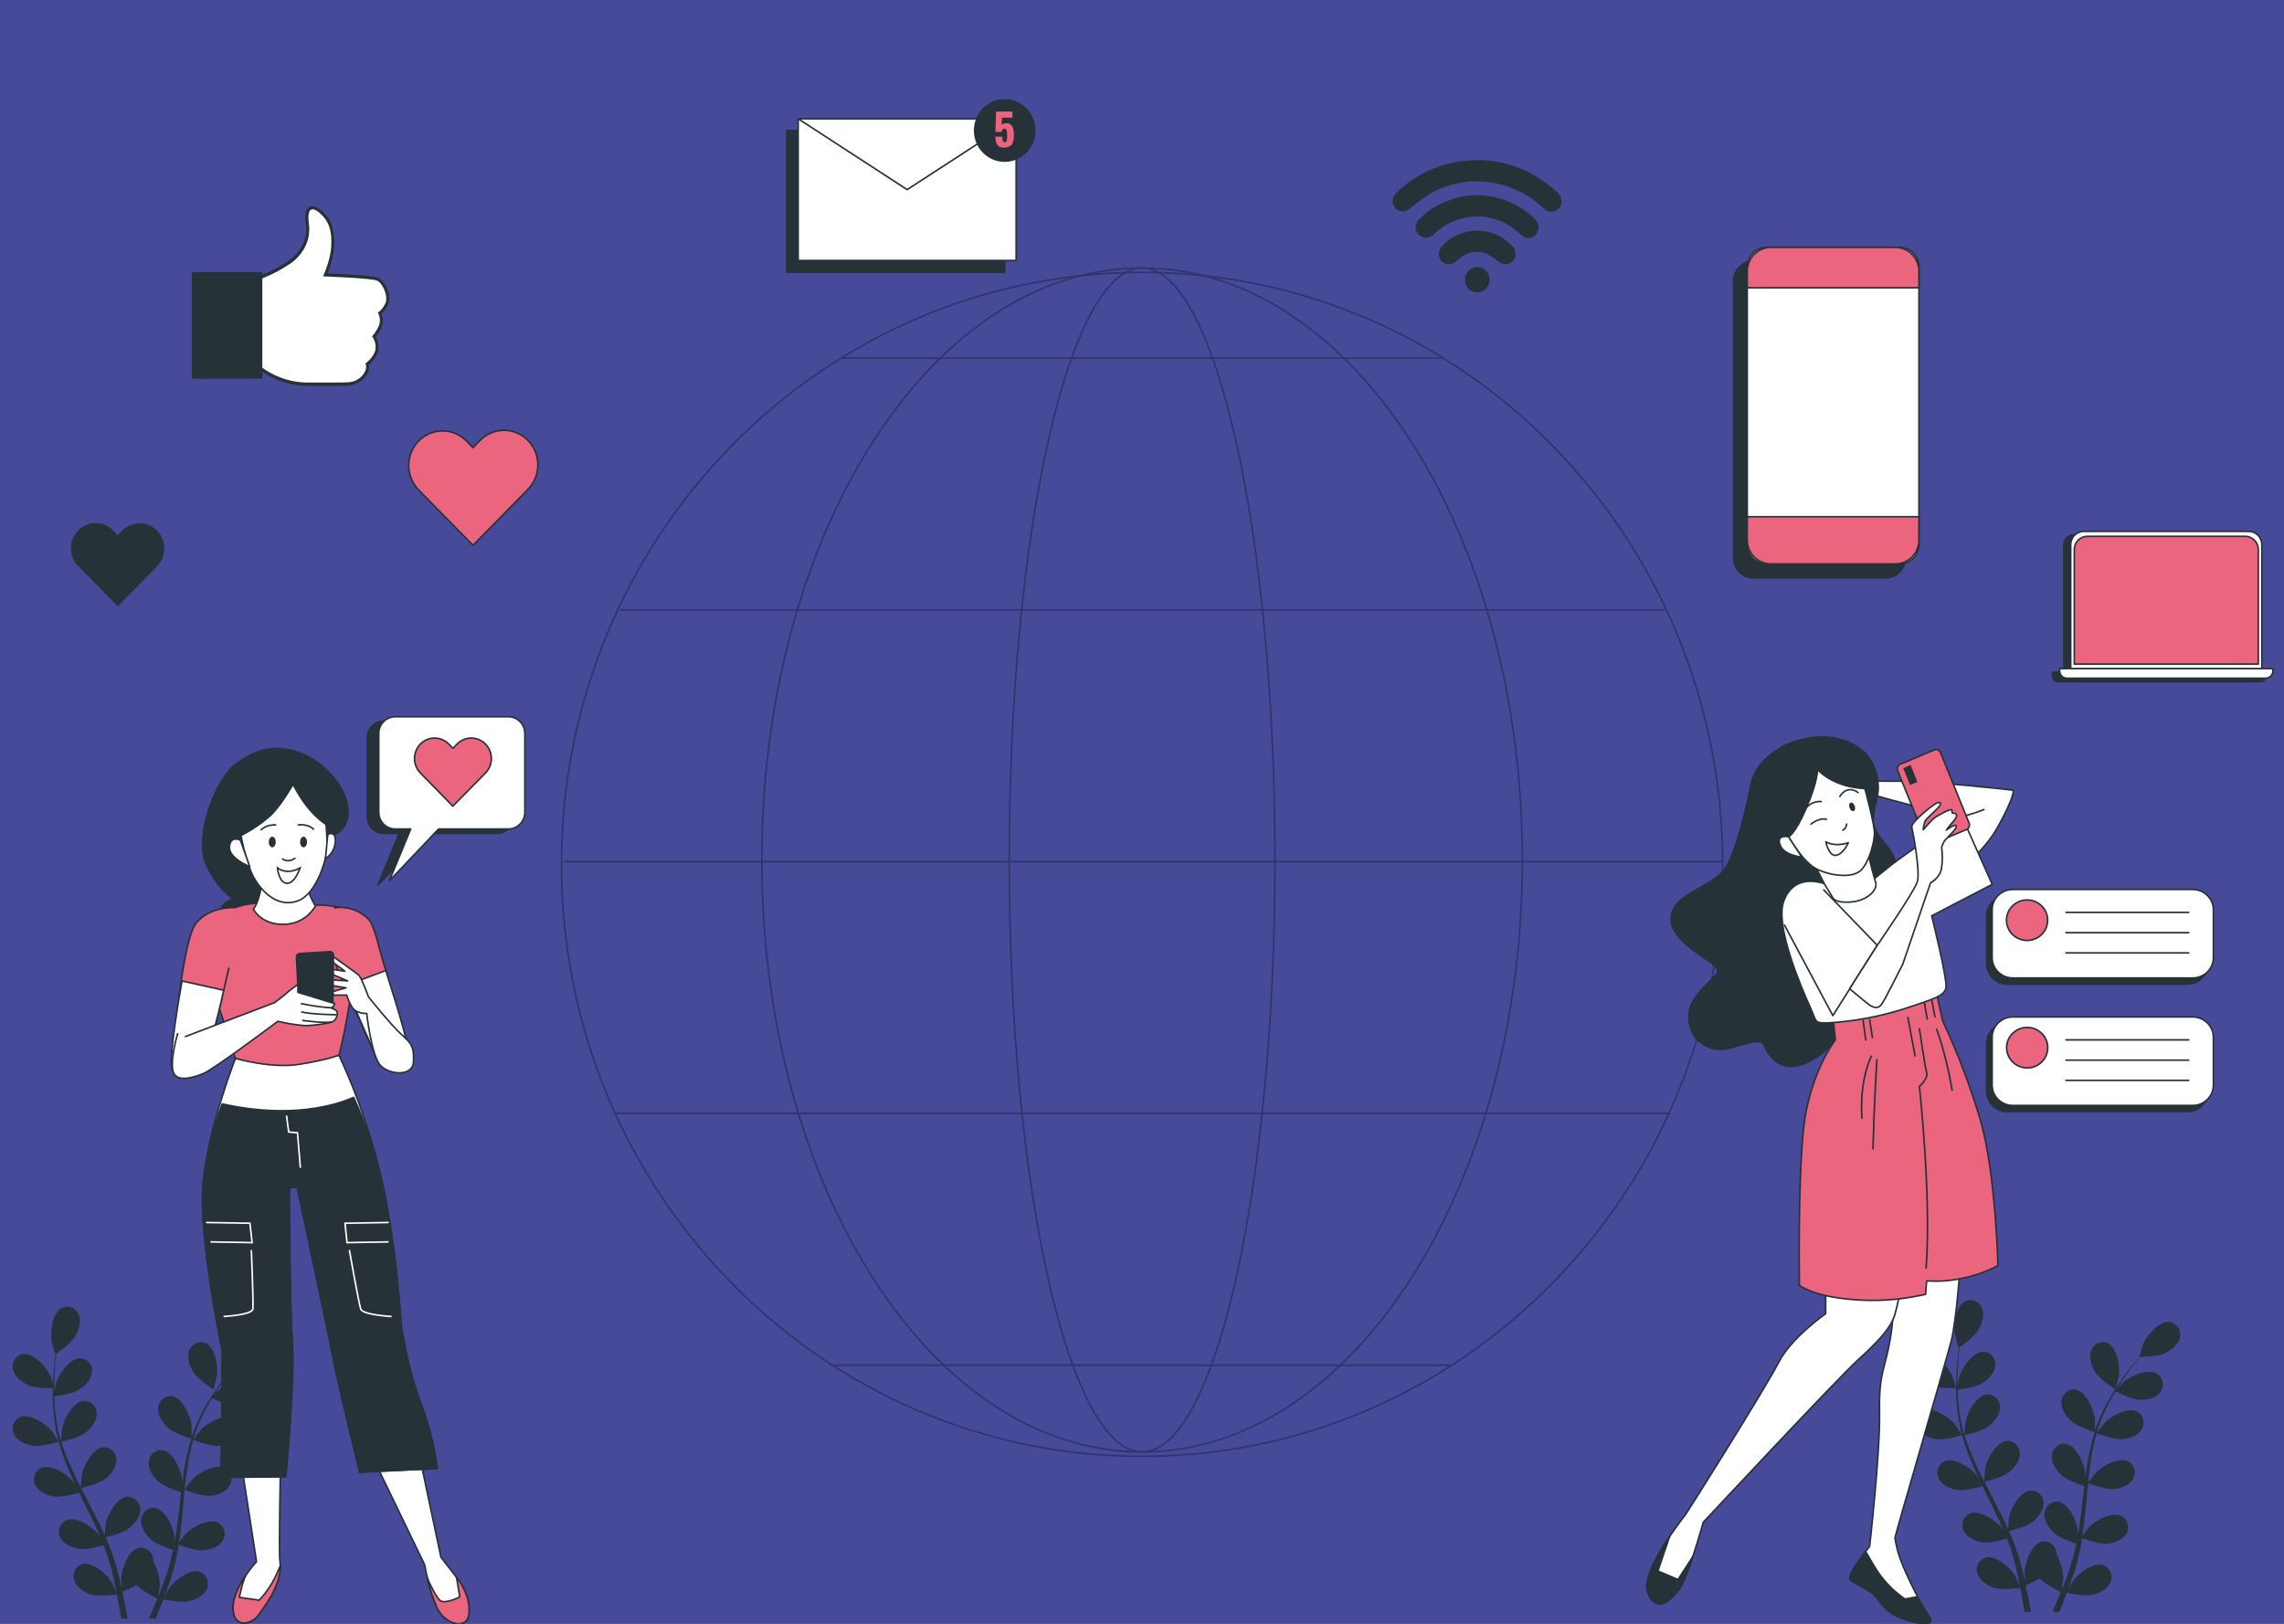 <svg width="1440" height="1024" viewBox="0 0 1440 1024" fill="none" xmlns="http://www.w3.org/2000/svg">
<rect x="0" y="0" width="1440" height="1024" fill="#808080" stroke="none"/>
<g clip-path="url(#clip0_21_69)">
<rect width="1440" height="1024" fill="#474999"/>
<path d="M18.006 873.58C22.713 875.68 34.244 875.4 34.244 875.4C34.244 875.4 31.773 867.72 31.558 867.24C29.028 861.84 21.026 852.94 14.516 853.84C13.437 854.029 12.409 854.446 11.498 855.065C10.587 855.683 9.813 856.489 9.225 857.431C8.638 858.373 8.25 859.43 8.087 860.533C7.924 861.637 7.99 862.764 8.279 863.84C9.358 868.36 13.986 871.78 18.006 873.58Z" fill="#263238"/>
<path d="M21.024 911.743C25.926 912.483 36.203 909.443 37.026 909.183C38.723 915.19 40.807 921.076 43.263 926.803C44.675 930.143 46.204 933.463 47.773 936.803C46.851 935.403 45.989 934.163 45.812 934.003C41.988 929.463 31.967 923.043 25.907 925.643C24.921 926.116 24.042 926.793 23.327 927.631C22.612 928.47 22.076 929.451 21.753 930.512C21.43 931.573 21.328 932.691 21.452 933.795C21.576 934.899 21.925 935.964 22.475 936.923C24.71 941.063 30.045 943.103 34.379 943.743C38.713 944.383 47.597 941.983 49.93 941.323C50.538 942.583 51.146 943.843 51.774 945.103C54.755 951.103 57.755 957.103 60.501 963.103C61.481 965.223 62.364 967.343 63.266 969.463C62.422 968.203 61.717 967.163 61.579 967.023C57.755 962.503 47.734 956.063 41.694 958.683C40.709 959.154 39.831 959.829 39.115 960.665C38.4 961.501 37.863 962.48 37.538 963.539C37.214 964.598 37.109 965.714 37.23 966.816C37.351 967.919 37.696 968.984 38.242 969.943C40.478 974.083 45.812 976.123 50.146 976.783C54.48 977.443 62.52 975.243 65.286 974.463C66.129 976.663 66.992 978.843 67.718 981.023C68.168 982.503 68.718 983.903 69.11 985.443C69.502 986.983 69.914 988.423 70.326 989.883C70.993 992.763 71.718 995.703 72.287 998.503C72.699 1000.5 73.071 1002.32 73.444 1004.2C72.502 1002.08 70.561 997.983 70.365 997.663C67.247 992.603 58.285 984.683 51.931 986.343C50.887 986.657 49.919 987.189 49.088 987.906C48.257 988.622 47.581 989.506 47.104 990.503C46.626 991.5 46.357 992.588 46.314 993.696C46.27 994.805 46.453 995.911 46.851 996.943C48.44 1001.38 53.421 1004.22 57.618 1005.54C62.226 1006.98 72.424 1005.66 73.699 1005.54C74.326 1008.66 74.895 1011.68 75.385 1014.56C75.738 1016.68 76.072 1018.72 76.385 1020.68H80.484C80.092 1018.5 79.661 1016.22 79.21 1013.84C78.602 1010.66 77.876 1007.3 77.111 1003.84C80.182 1002.58 83.181 1001.13 86.093 999.523C89.466 1003.24 98.075 1007.52 99.193 1008.14C98.016 1011.08 96.84 1013.92 95.702 1016.6L93.937 1020.6H98.252L99.291 1018.08C100.487 1015.1 101.723 1011.88 102.939 1008.58C104.174 1008.84 114.294 1010.94 119 1009.86C123.275 1008.86 128.453 1006.4 130.355 1002.1C130.817 1001.11 131.074 1000.03 131.11 998.938C131.146 997.842 130.961 996.749 130.565 995.729C130.17 994.708 129.573 993.782 128.811 993.007C128.05 992.231 127.14 991.624 126.139 991.223C119.902 989.083 110.45 996.303 106.92 1001.12C106.704 1001.4 104.821 1004.74 103.664 1006.86C104.155 1005.5 104.645 1004.2 105.155 1002.86C106.135 1000.08 107.116 997.303 108.038 994.303C108.469 992.843 108.901 991.363 109.352 989.883C109.803 988.403 110.116 986.803 110.509 985.243C111.372 981.623 112.038 977.903 112.646 974.143C115.019 975.023 123.511 978.023 127.884 977.703C132.257 977.383 137.69 975.703 140.278 971.803C140.894 970.887 141.317 969.85 141.518 968.759C141.72 967.667 141.696 966.545 141.449 965.463C141.202 964.381 140.736 963.363 140.082 962.475C139.428 961.587 138.6 960.847 137.65 960.303C131.767 957.243 121.354 962.903 117.196 967.123C116.941 967.383 114.294 970.743 112.882 972.623C113.215 970.363 113.588 968.103 113.862 965.803C114.666 959.163 115.274 952.423 115.823 945.683C116.019 943.683 116.235 941.583 116.451 939.523C117.294 939.843 127.296 943.643 132.14 943.283C136.493 942.983 141.945 941.283 144.514 937.383C145.131 936.468 145.554 935.433 145.757 934.342C145.96 933.251 145.938 932.129 145.693 931.047C145.448 929.966 144.984 928.948 144.332 928.059C143.68 927.17 142.854 926.429 141.906 925.883C136.023 922.823 125.609 928.483 121.452 932.703C121.138 933.023 117.333 937.863 116.412 939.143C116.882 934.623 117.392 930.123 118.079 925.703C118.957 919.725 120.221 913.812 121.863 908.003C122.256 908.163 132.669 912.163 137.69 911.803C142.063 911.503 147.495 909.803 150.084 905.903C150.701 904.988 151.124 903.953 151.327 902.862C151.53 901.771 151.508 900.649 151.263 899.567C151.017 898.486 150.554 897.468 149.902 896.579C149.25 895.69 148.424 894.949 147.475 894.403C141.592 891.343 131.159 897.003 127.002 901.223C126.688 901.543 122.589 906.763 121.922 907.783C121.922 907.443 122.079 907.083 122.177 906.743C123.978 900.968 126.275 895.366 129.041 890.003C130.551 887.023 132.14 884.263 133.748 881.603C135.709 882.563 144.181 886.803 148.75 886.983C153.32 887.163 158.752 886.163 161.693 882.503C162.404 881.662 162.934 880.679 163.252 879.617C163.569 878.555 163.667 877.437 163.538 876.335C163.408 875.233 163.056 874.17 162.502 873.214C161.948 872.258 161.205 871.43 160.321 870.783C154.849 867.083 143.847 871.523 139.258 875.263C139.003 875.463 136.709 877.803 135.042 879.543C135.787 878.363 136.533 877.123 137.258 876.003C140.004 871.783 142.788 868.003 145.259 864.843C146.691 863.003 148.005 861.363 149.182 859.863C151.496 859.863 160.791 859.523 164.87 857.583C168.95 855.643 173.362 852.143 174.323 847.583C174.574 846.504 174.602 845.384 174.405 844.293C174.209 843.202 173.792 842.165 173.182 841.247C172.572 840.33 171.781 839.551 170.86 838.962C169.939 838.372 168.908 837.985 167.832 837.823C161.301 837.103 153.535 846.223 151.143 851.683C150.947 852.163 148.554 859.923 148.672 859.923H148.809C147.574 861.363 146.26 862.903 144.887 864.623C142.337 867.823 139.474 871.463 136.631 875.643C133.51 880.102 130.649 884.743 128.061 889.543C125.148 894.916 122.701 900.537 120.746 906.343V906.563C120.746 904.563 120.746 899.103 120.746 898.683C119.981 892.683 115.117 881.743 108.665 880.523C107.587 880.36 106.488 880.428 105.437 880.723C104.386 881.017 103.407 881.532 102.562 882.234C101.717 882.935 101.024 883.809 100.529 884.799C100.033 885.789 99.745 886.874 99.683 887.983C99.311 892.703 102.664 897.423 105.939 900.383C109.626 903.743 119.844 907.003 120.667 907.263C118.859 913.148 117.431 919.148 116.392 925.223C115.764 928.803 115.255 932.443 114.764 936.083C114.764 934.383 114.764 932.863 114.764 932.663C113.999 926.663 109.136 915.723 102.664 914.503C101.588 914.343 100.49 914.413 99.442 914.709C98.393 915.005 97.416 915.52 96.573 916.222C95.731 916.924 95.04 917.796 94.546 918.785C94.052 919.773 93.764 920.855 93.702 921.963C93.329 926.663 96.683 931.383 99.958 934.363C103.233 937.343 111.921 940.363 114.235 941.083L113.705 945.283C112.921 952.003 112.176 958.703 111.234 965.283C110.901 967.603 110.489 969.863 110.097 972.123C110.097 970.623 110.097 969.363 109.999 969.163C109.254 963.163 104.37 952.223 97.918 951.003C96.842 950.843 95.744 950.913 94.696 951.209C93.647 951.505 92.671 952.02 91.828 952.722C90.985 953.424 90.294 954.296 89.8 955.285C89.306 956.273 89.018 957.355 88.956 958.463C88.584 963.163 91.937 967.883 95.192 970.863C98.448 973.843 106.332 976.543 109.057 977.443C108.587 979.763 108.116 982.063 107.547 984.283C107.116 985.783 106.822 987.263 106.312 988.743C105.802 990.223 105.39 991.703 104.92 993.163C103.939 995.923 102.958 998.783 101.899 1001.46C101.213 1003.32 100.507 1005.08 99.801 1006.86C100.154 1004.56 100.762 1000.04 100.762 999.663C100.691 994.406 99.3 989.256 96.722 984.703C96.742 984.114 96.703 983.524 96.605 982.943C96.457 981.846 96.088 980.791 95.52 979.847C94.952 978.902 94.198 978.089 93.306 977.457C92.414 976.825 91.403 976.389 90.336 976.177C89.27 975.965 88.173 975.98 87.113 976.223C80.759 977.943 76.739 989.303 76.444 995.283C76.444 995.623 76.641 999.483 76.817 1001.9C76.503 1000.48 76.209 999.123 75.876 997.683C75.209 994.803 74.444 991.983 73.66 988.923C73.228 987.463 72.797 985.983 72.346 984.483C71.895 982.983 71.326 981.483 70.816 979.963C69.561 976.463 68.129 972.983 66.6 969.503C69.051 968.903 77.739 966.643 81.229 963.903C84.72 961.163 88.388 956.743 88.368 952.003C88.384 950.895 88.175 949.796 87.752 948.775C87.33 947.754 86.705 946.834 85.916 946.073C85.127 945.311 84.191 944.725 83.168 944.352C82.146 943.978 81.058 943.825 79.974 943.903C73.444 944.623 67.776 955.223 66.58 961.083C66.58 961.443 66.129 965.743 65.953 968.123C65.031 966.123 64.109 963.943 63.089 961.883C60.167 955.883 57.049 949.883 53.931 943.883L51.127 938.403C52.009 938.183 62.383 935.723 66.305 932.683C69.777 929.963 73.463 925.503 73.424 920.783C73.443 919.674 73.236 918.572 72.815 917.549C72.394 916.526 71.769 915.603 70.98 914.839C70.19 914.076 69.254 913.488 68.23 913.113C67.206 912.739 66.116 912.585 65.031 912.663C58.5 913.383 52.833 923.983 51.656 929.843C51.558 930.283 51.009 936.483 50.95 938.063C48.891 934.063 46.891 930.063 45.067 925.923C42.551 920.506 40.383 914.927 38.575 909.223C38.987 909.223 49.832 906.623 53.833 903.483C57.304 900.763 60.991 896.323 60.971 891.583C60.987 890.475 60.778 889.376 60.356 888.355C59.934 887.335 59.309 886.414 58.519 885.653C57.73 884.891 56.795 884.305 55.772 883.932C54.749 883.558 53.661 883.406 52.578 883.483C46.047 884.203 40.38 894.803 39.183 900.663C39.183 901.123 38.517 907.783 38.497 909.003C38.379 908.663 38.242 908.323 38.144 907.983C36.519 902.156 35.41 896.192 34.83 890.163C34.457 886.843 34.3 883.643 34.202 880.523C36.163 880.263 45.714 878.983 49.617 876.523C53.519 874.063 57.461 870.203 57.99 865.503C58.127 864.403 58.038 863.286 57.729 862.223C57.42 861.16 56.898 860.174 56.195 859.328C55.492 858.481 54.625 857.793 53.648 857.307C52.671 856.821 51.605 856.547 50.519 856.503C43.949 856.503 37.183 866.383 35.359 872.083C35.359 872.383 34.614 875.643 34.163 878.083C34.163 876.683 34.163 875.223 34.163 873.883C34.163 868.823 34.477 864.183 34.791 860.083C34.987 857.743 35.202 855.643 35.438 853.663C37.399 852.343 44.929 846.863 47.204 842.963C49.479 839.063 51.362 833.643 49.656 829.243C49.281 828.201 48.697 827.25 47.942 826.45C47.187 825.651 46.276 825.02 45.269 824.599C44.262 824.177 43.18 823.974 42.092 824.003C41.003 824.031 39.933 824.29 38.948 824.763C33.065 827.843 31.594 839.803 32.555 845.703C32.555 846.223 34.83 854.043 34.947 853.983L35.045 853.883C34.791 855.883 34.536 857.883 34.3 860.023C33.908 864.143 33.496 868.783 33.379 873.863C33.184 879.34 33.315 884.823 33.771 890.283C34.236 896.401 35.234 902.465 36.752 908.403V908.623C35.712 906.963 32.673 902.443 32.398 902.123C28.476 897.583 18.553 891.163 12.512 893.763C11.528 894.234 10.65 894.909 9.934 895.745C9.219 896.581 8.682 897.56 8.357 898.619C8.033 899.678 7.928 900.794 8.049 901.896C8.17 902.999 8.515 904.064 9.061 905.023C11.355 909.063 16.69 911.103 21.024 911.743Z" fill="#263238"/>
<path d="M134.594 876.16C134.594 876.16 136.692 868.34 136.771 867.84C137.575 861.84 135.712 849.98 129.809 847.06C128.812 846.617 127.736 846.389 126.649 846.393C125.562 846.396 124.487 846.63 123.493 847.08C122.499 847.529 121.608 848.184 120.875 849.004C120.143 849.823 119.585 850.789 119.238 851.84C117.65 856.28 119.65 861.74 122.043 865.48C124.828 869.88 134.594 876.16 134.594 876.16Z" fill="#263238"/>
<path d="M1217.06 873.58C1221.77 875.68 1233.3 875.4 1233.3 875.4C1233.3 875.4 1230.83 867.72 1230.61 867.24C1228.08 861.84 1220.08 852.94 1213.57 853.84C1212.49 854.029 1211.47 854.446 1210.55 855.065C1209.64 855.683 1208.87 856.489 1208.28 857.431C1207.69 858.373 1207.31 859.43 1207.14 860.533C1206.98 861.637 1207.05 862.764 1207.34 863.84C1208.41 868.36 1213.04 871.78 1217.06 873.58Z" fill="#263238"/>
<path d="M1221.02 907.62C1225.93 908.36 1236.2 905.32 1237.03 905.06C1238.72 911.067 1240.81 916.953 1243.26 922.68C1244.68 926.02 1246.21 929.34 1247.77 932.68C1246.85 931.28 1245.99 930.04 1245.81 929.88C1241.89 925.34 1231.97 918.92 1225.91 921.52C1224.92 921.993 1224.04 922.67 1223.33 923.508C1222.61 924.346 1222.08 925.327 1221.75 926.389C1221.43 927.45 1221.33 928.568 1221.45 929.672C1221.58 930.776 1221.93 931.841 1222.48 932.8C1224.71 936.94 1230.05 938.98 1234.38 939.62C1238.71 940.26 1247.6 937.86 1249.93 937.2C1250.54 938.46 1251.15 939.72 1251.77 940.98C1254.76 946.98 1257.66 952.98 1260.5 958.98C1261.48 961.1 1262.36 963.22 1263.27 965.34C1262.42 964.08 1261.72 963.04 1261.58 962.9C1257.66 958.38 1247.73 951.94 1241.69 954.56C1240.71 955.031 1239.83 955.706 1239.12 956.542C1238.4 957.378 1237.86 958.356 1237.54 959.415C1237.21 960.474 1237.11 961.591 1237.23 962.693C1237.35 963.796 1237.7 964.86 1238.24 965.82C1240.48 969.96 1245.81 972 1250.15 972.66C1254.48 973.32 1262.52 971.12 1265.29 970.34C1266.13 972.54 1266.99 974.72 1267.72 976.9C1268.17 978.38 1268.72 979.78 1269.11 981.32C1269.5 982.86 1269.91 984.3 1270.33 985.76C1270.99 988.64 1271.72 991.58 1272.29 994.38C1272.7 996.38 1273.07 998.2 1273.44 1000.08C1272.5 997.96 1270.56 993.86 1270.37 993.54C1267.25 988.48 1258.29 980.56 1251.93 982.22C1250.89 982.534 1249.92 983.066 1249.09 983.782C1248.26 984.499 1247.58 985.383 1247.1 986.38C1246.63 987.377 1246.36 988.464 1246.31 989.573C1246.27 990.682 1246.45 991.787 1246.85 992.82C1248.44 997.26 1253.42 1000.1 1257.62 1001.42C1262.23 1002.86 1272.43 1001.54 1273.7 1001.42C1274.33 1004.54 1274.9 1007.56 1275.39 1010.44C1275.74 1012.56 1276.07 1014.6 1276.39 1016.56H1280.49C1280.09 1014.38 1279.66 1012.1 1279.21 1009.72C1278.6 1006.54 1277.88 1003.18 1277.11 999.72C1280.18 998.453 1283.18 997.011 1286.09 995.4C1289.47 999.12 1298.08 1003.4 1299.19 1004.02C1298.02 1006.96 1296.84 1009.8 1295.7 1012.48L1293.94 1016.48H1298.39L1299.43 1013.96C1300.63 1010.98 1301.86 1007.76 1303.08 1004.46C1304.31 1004.72 1314.43 1006.82 1319.14 1005.74C1323.41 1004.74 1328.59 1002.28 1330.49 997.98C1330.97 996.981 1331.23 995.893 1331.27 994.785C1331.31 993.676 1331.12 992.571 1330.72 991.541C1330.32 990.51 1329.71 989.576 1328.93 988.798C1328.16 988.019 1327.23 987.414 1326.22 987.02C1319.98 984.88 1310.53 992.1 1307 996.92C1306.78 997.2 1304.9 1000.54 1303.74 1002.66C1304.23 1001.3 1304.72 1000 1305.23 998.66C1306.21 995.88 1307.2 993.1 1308.12 990.1C1308.55 988.64 1308.98 987.16 1309.43 985.68C1309.88 984.2 1310.2 982.6 1310.59 981.04C1311.45 977.42 1312.12 973.7 1312.73 969.94C1315.1 970.82 1323.59 973.82 1327.96 973.5C1332.34 973.18 1337.77 971.5 1340.36 967.6C1340.97 966.676 1341.38 965.633 1341.58 964.536C1341.77 963.439 1341.74 962.313 1341.48 961.231C1341.22 960.148 1340.74 959.133 1340.08 958.249C1339.41 957.365 1338.57 956.633 1337.61 956.1C1331.73 953.04 1321.32 958.7 1317.16 962.92C1316.9 963.18 1314.26 966.54 1312.84 968.42C1313.18 966.16 1313.55 963.9 1313.82 961.6C1314.63 954.96 1315.24 948.22 1315.88 941.48C1316.08 939.48 1316.29 937.38 1316.51 935.32C1317.35 935.64 1327.36 939.44 1332.2 939.08C1336.55 938.78 1342 937.08 1344.57 933.18C1345.19 932.265 1345.61 931.229 1345.82 930.139C1346.02 929.048 1346 927.926 1345.75 926.844C1345.51 925.762 1345.04 924.745 1344.39 923.856C1343.74 922.967 1342.91 922.226 1341.97 921.68C1336.08 918.62 1325.65 924.28 1321.51 928.5C1321.2 928.82 1317.39 933.66 1316.47 934.94C1316.94 930.42 1317.45 925.92 1318.14 921.5C1319.02 915.521 1320.28 909.609 1321.92 903.8C1322.32 903.96 1332.73 907.96 1337.75 907.6C1342.12 907.3 1347.55 905.6 1350.14 901.7C1350.76 900.785 1351.18 899.749 1351.39 898.659C1351.59 897.568 1351.57 896.446 1351.32 895.364C1351.08 894.282 1350.61 893.265 1349.96 892.376C1349.31 891.486 1348.48 890.746 1347.54 890.2C1341.65 887.14 1331.22 892.8 1327.06 897.02C1326.75 897.34 1322.65 902.56 1321.98 903.58C1321.98 903.24 1322.14 902.88 1322.24 902.54C1324.04 896.765 1326.33 891.163 1329.1 885.8C1330.61 882.82 1332.2 880.06 1333.81 877.4C1335.77 878.36 1344.24 882.6 1348.81 882.78C1353.38 882.96 1358.81 881.96 1361.75 878.3C1362.46 877.459 1362.99 876.476 1363.31 875.414C1363.63 874.352 1363.73 873.234 1363.6 872.132C1363.47 871.029 1363.12 869.966 1362.56 869.011C1362.01 868.055 1361.27 867.227 1360.38 866.58C1354.91 862.88 1343.91 867.32 1339.32 871.06C1339.06 871.26 1336.77 873.6 1335.1 875.34C1335.85 874.16 1336.59 872.92 1337.32 871.8C1340.06 867.58 1342.85 863.8 1345.32 860.64C1346.75 858.8 1348.06 857.16 1349.24 855.66C1351.56 855.66 1360.85 855.32 1364.93 853.38C1369.01 851.44 1373.42 847.94 1374.38 843.38C1374.63 842.301 1374.66 841.18 1374.47 840.09C1374.27 838.999 1373.85 837.962 1373.24 837.044C1372.63 836.126 1371.84 835.348 1370.92 834.758C1370 834.169 1368.97 833.781 1367.89 833.62C1361.36 832.9 1353.6 842.02 1351.2 847.48C1351.01 847.96 1348.61 855.72 1348.73 855.72H1348.87C1347.63 857.16 1346.32 858.7 1344.95 860.42C1342.4 863.62 1339.53 867.26 1336.69 871.44C1333.57 875.899 1330.71 880.54 1328.12 885.34C1325.21 890.712 1322.76 896.334 1320.81 902.14V902.36C1320.81 900.36 1320.81 894.9 1320.71 894.48C1319.94 888.48 1315.08 877.54 1308.63 876.32C1307.55 876.157 1306.45 876.225 1305.4 876.519C1304.35 876.814 1303.37 877.328 1302.52 878.03C1301.68 878.732 1300.99 879.606 1300.49 880.596C1299.99 881.586 1299.71 882.67 1299.65 883.78C1299.27 888.5 1302.63 893.22 1305.9 896.18C1309.57 899.54 1319.81 902.8 1320.63 903.06C1318.79 909.015 1317.34 915.089 1316.29 921.24C1315.67 924.82 1315.16 928.46 1314.67 932.1C1314.67 930.4 1314.67 928.88 1314.67 928.68C1313.9 922.68 1309.04 911.74 1302.57 910.52C1301.49 910.36 1300.39 910.43 1299.34 910.726C1298.3 911.022 1297.32 911.537 1296.48 912.239C1295.63 912.94 1294.94 913.813 1294.45 914.801C1293.95 915.79 1293.67 916.872 1293.6 917.98C1293.23 922.68 1296.59 927.4 1299.86 930.38C1303.14 933.36 1311.82 936.38 1314.14 937.1L1313.61 941.3C1312.82 948.02 1312.08 954.72 1311.14 961.3C1310.8 963.62 1310.39 965.88 1310 968.14C1310 966.64 1310 965.38 1310 965.18C1309.25 959.18 1304.37 948.24 1297.92 947.02C1296.84 946.86 1295.75 946.93 1294.7 947.226C1293.65 947.522 1292.67 948.037 1291.83 948.739C1290.99 949.44 1290.3 950.313 1289.8 951.301C1289.31 952.29 1289.02 953.372 1288.96 954.48C1288.58 959.18 1291.94 963.9 1295.19 966.88C1298.45 969.86 1306.33 972.56 1309.06 973.46C1308.59 975.78 1308.12 978.08 1307.55 980.3C1307.12 981.8 1306.82 983.28 1306.31 984.76C1305.8 986.24 1305.39 987.72 1304.92 989.18C1303.94 991.94 1302.96 994.8 1301.9 997.48C1301.21 999.34 1300.51 1001.1 1299.8 1002.88C1300.15 1000.58 1300.76 996.06 1300.76 995.68C1300.69 990.423 1299.3 985.273 1296.72 980.72C1296.74 980.131 1296.7 979.541 1296.61 978.96C1296.46 977.862 1296.09 976.808 1295.52 975.864C1294.95 974.919 1294.2 974.105 1293.31 973.474C1292.41 972.842 1291.4 972.406 1290.34 972.194C1289.27 971.981 1288.17 971.997 1287.11 972.24C1280.76 973.96 1276.74 985.32 1276.45 991.3C1276.45 991.64 1276.64 995.5 1276.82 997.92C1276.5 996.5 1276.21 995.14 1275.88 993.7C1275.21 990.82 1274.45 988 1273.66 984.94C1273.23 983.48 1272.8 982 1272.35 980.5C1271.9 979 1271.33 977.5 1270.82 975.98C1269.56 972.48 1268.13 969 1266.6 965.52C1269.05 964.92 1277.74 962.66 1281.23 959.92C1284.72 957.18 1288.39 952.76 1288.37 948.02C1288.39 946.912 1288.18 945.813 1287.75 944.792C1287.33 943.771 1286.71 942.851 1285.92 942.089C1285.13 941.328 1284.19 940.742 1283.17 940.368C1282.15 939.995 1281.06 939.842 1279.98 939.92C1273.44 940.64 1267.78 951.24 1266.58 957.1C1266.58 957.46 1266.13 961.76 1265.95 964.14C1265.03 962.14 1264.11 959.96 1263.09 957.9C1260.17 951.9 1257.05 945.9 1253.93 939.9L1251.13 934.42C1252.01 934.2 1262.38 931.74 1266.31 928.7C1269.78 925.98 1273.46 921.52 1273.43 916.8C1273.44 915.69 1273.24 914.589 1272.82 913.566C1272.4 912.543 1271.77 911.62 1270.98 910.856C1270.19 910.092 1269.25 909.505 1268.23 909.13C1267.21 908.755 1266.12 908.602 1265.03 908.68C1258.5 909.4 1252.83 920 1251.66 925.86C1251.66 926.3 1251.01 932.5 1250.95 934.08C1248.99 930.08 1246.89 926.08 1245.07 921.94C1242.55 916.477 1240.38 910.851 1238.58 905.1C1238.99 905.1 1249.83 902.5 1253.83 899.36C1257.31 896.64 1260.99 892.2 1260.97 887.46C1260.99 886.352 1260.78 885.253 1260.36 884.232C1259.93 883.211 1259.31 882.291 1258.52 881.529C1257.73 880.768 1256.8 880.182 1255.77 879.808C1254.75 879.435 1253.66 879.282 1252.58 879.36C1246.05 880.08 1240.38 890.68 1239.18 896.54C1239.18 897 1238.52 903.66 1238.5 904.88C1238.38 904.54 1238.24 904.2 1238.15 903.86C1236.52 898.033 1235.41 892.069 1234.83 886.04C1234.46 882.72 1234.3 879.52 1234.2 876.4C1236.26 876.14 1245.71 874.86 1249.62 872.4C1253.52 869.94 1257.46 866.08 1257.99 861.38C1258.13 860.28 1258.04 859.163 1257.73 858.1C1257.42 857.037 1256.9 856.051 1256.2 855.204C1255.49 854.358 1254.63 853.67 1253.65 853.184C1252.67 852.697 1251.61 852.424 1250.52 852.38C1243.95 852.38 1237.18 862.26 1235.36 867.96C1235.26 868.26 1234.62 871.52 1234.16 873.96C1234.16 872.56 1234.16 871.1 1234.16 869.76C1234.16 864.7 1234.48 860.06 1234.79 855.96C1234.99 853.62 1235.2 851.52 1235.44 849.54C1237.4 848.22 1244.93 842.74 1247.21 838.84C1249.48 834.94 1251.36 829.52 1249.66 825.12C1249.28 824.078 1248.7 823.127 1247.94 822.327C1247.19 821.527 1246.28 820.897 1245.27 820.475C1244.26 820.054 1243.18 819.851 1242.09 819.879C1241 819.908 1239.93 820.167 1238.95 820.64C1233.07 823.72 1231.59 835.68 1232.56 841.58C1232.56 842.1 1234.83 849.92 1234.95 849.86L1235.05 849.76C1234.79 851.76 1234.54 853.76 1234.3 855.9C1233.91 860.02 1233.5 864.66 1233.38 869.74C1233.19 875.216 1233.32 880.7 1233.77 886.16C1234.24 892.278 1235.23 898.342 1236.75 904.28V904.5C1235.71 902.84 1232.67 898.32 1232.4 898C1228.48 893.46 1218.55 887.04 1212.51 889.64C1211.53 890.111 1210.65 890.786 1209.94 891.622C1209.22 892.458 1208.68 893.436 1208.36 894.495C1208.03 895.554 1207.93 896.671 1208.05 897.773C1208.17 898.876 1208.52 899.94 1209.06 900.9C1211.36 904.94 1216.69 906.98 1221.02 907.62Z" fill="#263238"/>
<path d="M1333.69 876.16C1333.69 876.16 1335.79 868.34 1335.87 867.84C1336.67 861.84 1334.81 849.98 1328.9 847.06C1327.91 846.617 1326.83 846.389 1325.74 846.393C1324.66 846.396 1323.58 846.63 1322.59 847.08C1321.59 847.529 1320.7 848.184 1319.97 849.004C1319.24 849.823 1318.68 850.789 1318.33 851.84C1316.75 856.28 1318.75 861.74 1321.14 865.48C1323.88 869.88 1333.69 876.16 1333.69 876.16Z" fill="#263238"/>
<g opacity="0.3">
<path d="M720.056 918.42C922.223 918.42 1086.11 751.28 1086.11 545.103C1086.11 338.926 922.223 171.786 720.056 171.786C517.889 171.786 354 338.926 354 545.103C354 751.28 517.889 918.42 720.056 918.42Z" stroke="black" stroke-linecap="round" stroke-linejoin="round"/>
<path d="M720.056 915.634C852.463 915.634 959.8 748.494 959.8 542.317C959.8 336.14 852.463 169 720.056 169C587.65 169 480.313 336.14 480.313 542.317C480.313 748.494 587.65 915.634 720.056 915.634Z" stroke="black" stroke-linecap="round" stroke-linejoin="round"/>
<path d="M720.056 915.634C766.314 915.634 803.813 748.494 803.813 542.317C803.813 336.14 766.314 169 720.056 169C673.799 169 636.299 336.14 636.299 542.317C636.299 748.494 673.799 915.634 720.056 915.634Z" stroke="black" stroke-linecap="round" stroke-linejoin="round"/>
<path d="M530.931 225.832H909.848" stroke="black" stroke-linecap="round" stroke-linejoin="round"/>
<path d="M391.114 384.618H1049.64" stroke="black" stroke-linecap="round" stroke-linejoin="round"/>
<path d="M355.51 543.381H1085.25" stroke="black" stroke-linecap="round" stroke-linejoin="round"/>
<path d="M388.005 702.145H1052.75" stroke="black" stroke-linecap="round" stroke-linejoin="round"/>
<path d="M526.134 860.931H914.623" stroke="black" stroke-linecap="round" stroke-linejoin="round"/>
</g>
<path d="M1421.66 423.86V343.56C1421.66 341.926 1421.03 340.359 1419.9 339.204C1418.76 338.049 1417.23 337.4 1415.62 337.4H1307.21C1305.61 337.4 1304.08 338.049 1302.94 339.204C1301.81 340.359 1301.17 341.926 1301.17 343.56V423.86H1294.19V426.48C1294.19 427.382 1294.54 428.247 1295.17 428.884C1295.79 429.522 1296.64 429.88 1297.53 429.88H1425.31C1425.75 429.88 1426.18 429.792 1426.59 429.621C1426.99 429.45 1427.36 429.199 1427.66 428.883C1427.97 428.567 1428.21 428.192 1428.38 427.78C1428.55 427.367 1428.63 426.926 1428.63 426.48V423.86H1421.66Z" fill="#263238" stroke="#263238" stroke-linecap="round" stroke-linejoin="round"/>
<path d="M1313.75 335.1H1417.82C1418.9 335.1 1419.97 335.317 1420.97 335.738C1421.96 336.159 1422.87 336.776 1423.63 337.554C1424.39 338.333 1425 339.256 1425.41 340.273C1425.83 341.29 1426.04 342.38 1426.04 343.48V421.76H1305.53V343.56C1305.52 342.453 1305.72 341.354 1306.13 340.329C1306.54 339.303 1307.14 338.369 1307.91 337.583C1308.67 336.796 1309.58 336.172 1310.58 335.745C1311.58 335.319 1312.66 335.1 1313.75 335.1Z" fill="white" stroke="#263238" stroke-linecap="round" stroke-linejoin="round"/>
<path d="M1316.04 338.24H1415.59C1417.76 338.24 1419.85 339.123 1421.4 340.694C1422.94 342.266 1423.8 344.397 1423.8 346.62V418.78H1307.78V346.62C1307.78 345.516 1308 344.423 1308.41 343.404C1308.83 342.384 1309.44 341.459 1310.2 340.68C1310.97 339.902 1311.88 339.285 1312.88 338.866C1313.88 338.448 1314.96 338.235 1316.04 338.24Z" fill="#EB657F" stroke="#263238" stroke-linecap="round" stroke-linejoin="round"/>
<path d="M1298.57 421.64H1433V423.1C1433 424.32 1432.52 425.49 1431.68 426.353C1430.83 427.215 1429.69 427.7 1428.49 427.7H1303.08C1301.88 427.7 1300.73 427.215 1299.89 426.353C1299.04 425.49 1298.57 424.32 1298.57 423.1V421.68V421.64Z" fill="white" stroke="#263238" stroke-linecap="round" stroke-linejoin="round"/>
<path d="M1189.02 164.76H1105.26C1098.49 164.76 1093 170.356 1093 177.26V351.88C1093 358.784 1098.49 364.38 1105.26 364.38H1189.02C1195.78 364.38 1201.27 358.784 1201.27 351.88V177.26C1201.27 170.356 1195.78 164.76 1189.02 164.76Z" fill="#263238" stroke="#263238" stroke-linecap="round" stroke-linejoin="round"/>
<path d="M1197.61 156H1113.85C1107.08 156 1101.59 161.596 1101.59 168.5V343.12C1101.59 350.024 1107.08 355.62 1113.85 355.62H1197.61C1204.37 355.62 1209.86 350.024 1209.86 343.12V168.5C1209.86 161.596 1204.37 156 1197.61 156Z" fill="white" stroke="#263238" stroke-linecap="round" stroke-linejoin="round"/>
<path d="M1209.86 181.48V171.1C1209.86 167.095 1208.3 163.254 1205.53 160.423C1202.75 157.591 1198.98 156 1195.06 156H1116.4C1112.47 156 1108.7 157.591 1105.93 160.423C1103.15 163.254 1101.59 167.095 1101.59 171.1V181.48H1209.86Z" fill="#EB657F" stroke="#263238" stroke-linecap="round" stroke-linejoin="round"/>
<path d="M1101.59 325.88V340.52C1101.59 344.525 1103.15 348.366 1105.93 351.197C1108.7 354.029 1112.47 355.62 1116.4 355.62H1195.06C1198.98 355.62 1202.75 354.029 1205.53 351.197C1208.3 348.366 1209.86 344.525 1209.86 340.52V325.88H1101.59Z" fill="#EB657F" stroke="#263238" stroke-linecap="round" stroke-linejoin="round"/>
<path d="M931.317 114.284C920.434 114.243 909.746 117.237 900.411 122.944C896.558 125.49 892.858 128.268 889.33 131.264C888.421 132.124 887.31 132.73 886.104 133.024C884.899 133.318 883.639 133.291 882.447 132.944C881.534 132.661 880.697 132.169 879.999 131.506C879.301 130.843 878.76 130.026 878.418 129.118C878.075 128.21 877.941 127.234 878.024 126.265C878.107 125.295 878.406 124.358 878.897 123.524C879.657 122.346 880.582 121.288 881.643 120.384C893.272 109.631 907.987 102.983 923.61 101.424C945.535 99.164 964.617 105.984 981.149 120.624C982.049 121.265 982.807 122.09 983.375 123.048C983.942 124.006 984.306 125.074 984.444 126.184C984.594 127.452 984.375 128.737 983.815 129.879C983.256 131.021 982.38 131.97 981.296 132.609C980.212 133.248 978.968 133.549 977.718 133.473C976.468 133.398 975.268 132.949 974.266 132.184C972.971 131.264 971.853 130.184 970.618 129.084C960.052 120.006 946.776 114.858 932.965 114.484L931.317 114.284Z" fill="#263238"/>
<path d="M963.656 149.984C962.712 149.978 961.778 149.781 960.91 149.403C960.041 149.025 959.255 148.475 958.597 147.784C951.641 140.898 942.431 136.884 932.743 136.514C923.056 136.145 913.578 139.447 906.137 145.784C905.039 146.724 903.98 147.784 902.823 148.564C901.523 149.558 899.903 150.013 898.288 149.838C896.673 149.664 895.182 148.873 894.116 147.624C893.051 146.404 892.48 144.818 892.517 143.185C892.553 141.552 893.194 139.994 894.312 138.824C899.501 133.31 905.88 129.105 912.942 126.544C919.472 123.993 926.444 122.828 933.431 123.12C940.418 123.412 947.273 125.156 953.576 128.244C958.99 130.762 963.908 134.266 968.088 138.584C969.043 139.519 969.689 140.733 969.939 142.058C970.188 143.384 970.028 144.756 969.481 145.984C969.025 147.177 968.223 148.199 967.182 148.914C966.141 149.629 964.911 150.002 963.656 149.984Z" fill="#263238"/>
<path d="M931.082 145.404C935.316 145.387 939.506 146.267 943.389 147.988C947.271 149.71 950.76 152.235 953.635 155.404C954.798 156.595 955.472 158.193 955.519 159.873C955.567 161.553 954.984 163.188 953.89 164.444C952.737 165.708 951.153 166.473 949.463 166.581C947.774 166.689 946.108 166.132 944.81 165.024C942.63 163.105 940.218 161.478 937.632 160.184C930.808 157.344 924.552 158.924 919.12 163.904C918.281 164.856 917.231 165.589 916.057 166.042C914.883 166.494 913.62 166.653 912.373 166.504C911.294 166.319 910.281 165.85 909.433 165.145C908.585 164.44 907.931 163.522 907.536 162.481C907.14 161.441 907.017 160.313 907.177 159.209C907.338 158.106 907.777 157.063 908.451 156.184C911.367 152.532 915.156 149.708 919.453 147.984C923.129 146.364 927.079 145.487 931.082 145.404Z" fill="#263238"/>
<path d="M931.376 184.424C930.341 184.443 929.313 184.249 928.353 183.854C927.392 183.459 926.52 182.87 925.788 182.123C925.056 181.377 924.479 180.487 924.091 179.508C923.704 178.529 923.513 177.48 923.532 176.424C923.532 174.323 924.342 172.306 925.788 170.809C927.234 169.313 929.199 168.456 931.259 168.424C933.339 168.398 935.345 169.215 936.834 170.697C938.324 172.178 939.175 174.203 939.201 176.324C939.227 178.446 938.426 180.491 936.973 182.01C935.52 183.53 933.535 184.398 931.455 184.424H931.376Z" fill="#263238"/>
<path d="M1378.98 564.814H1265.58C1258.38 564.814 1252.54 570.559 1252.54 577.647V607.79C1252.54 614.878 1258.38 620.623 1265.58 620.623H1378.98C1386.19 620.623 1392.03 614.878 1392.03 607.79V577.647C1392.03 570.559 1386.19 564.814 1378.98 564.814Z" fill="#263238" stroke="#263238" stroke-linecap="round" stroke-linejoin="round"/>
<path d="M1382.44 560.92H1269.04C1261.83 560.92 1255.99 566.665 1255.99 573.753V603.896C1255.99 610.984 1261.83 616.729 1269.04 616.729H1382.44C1389.64 616.729 1395.48 610.984 1395.48 603.896V573.753C1395.48 566.665 1389.64 560.92 1382.44 560.92Z" fill="white" stroke="#263238" stroke-linecap="round" stroke-linejoin="round"/>
<path d="M1291 580.302C1291 582.829 1290.24 585.3 1288.82 587.402C1287.39 589.503 1285.36 591.141 1282.99 592.109C1280.61 593.076 1278 593.329 1275.48 592.836C1272.96 592.343 1270.65 591.126 1268.83 589.338C1267.01 587.551 1265.78 585.274 1265.27 582.795C1264.77 580.316 1265.03 577.746 1266.01 575.411C1267 573.076 1268.66 571.08 1270.8 569.676C1272.93 568.272 1275.45 567.522 1278.01 567.522C1279.72 567.52 1281.41 567.849 1282.99 568.49C1284.57 569.132 1286 570.073 1287.2 571.26C1288.41 572.447 1289.37 573.857 1290.02 575.409C1290.67 576.96 1291.01 578.623 1291 580.302Z" fill="#EB657F" stroke="#263238" stroke-linecap="round" stroke-linejoin="round"/>
<path d="M1302.55 575.381H1379.9" stroke="#263238" stroke-linecap="round" stroke-linejoin="round"/>
<path d="M1302.55 588.161H1379.9" stroke="#263238" stroke-linecap="round" stroke-linejoin="round"/>
<path d="M1302.55 600.923H1379.9" stroke="#263238" stroke-linecap="round" stroke-linejoin="round"/>
<path d="M1378.98 645.191H1265.58C1258.38 645.191 1252.54 650.936 1252.54 658.024V688.167C1252.54 695.255 1258.38 701 1265.58 701H1378.98C1386.19 701 1392.03 695.255 1392.03 688.167V658.024C1392.03 650.936 1386.19 645.191 1378.98 645.191Z" fill="#263238" stroke="#263238" stroke-linecap="round" stroke-linejoin="round"/>
<path d="M1382.44 641.315H1269.04C1261.83 641.315 1255.99 647.06 1255.99 654.147V684.291C1255.99 691.378 1261.83 697.124 1269.04 697.124H1382.44C1389.64 697.124 1395.48 691.378 1395.48 684.291V654.147C1395.48 647.06 1389.64 641.315 1382.44 641.315Z" fill="white" stroke="#263238" stroke-linecap="round" stroke-linejoin="round"/>
<path d="M1278.09 673.441C1285.25 673.441 1291.06 667.727 1291.06 660.679C1291.06 653.631 1285.25 647.917 1278.09 647.917C1270.92 647.917 1265.11 653.631 1265.11 660.679C1265.11 667.727 1270.92 673.441 1278.09 673.441Z" fill="#EB657F" stroke="#263238" stroke-linecap="round" stroke-linejoin="round"/>
<path d="M1302.55 655.776H1379.9" stroke="#263238" stroke-linecap="round" stroke-linejoin="round"/>
<path d="M1302.55 668.538H1379.9" stroke="#263238" stroke-linecap="round" stroke-linejoin="round"/>
<path d="M1302.55 681.3H1379.9" stroke="#263238" stroke-linecap="round" stroke-linejoin="round"/>
<path d="M633.414 82.3H496V171.66H633.414V82.3Z" fill="#263238" stroke="#263238" stroke-miterlimit="10"/>
<path d="M640.651 74.9H503.236V164.26H640.651V74.9Z" fill="white" stroke="#263238" stroke-linecap="round" stroke-linejoin="round"/>
<path d="M503.236 74.9L571.953 119.58L640.651 74.9" stroke="#263238" stroke-linecap="round" stroke-linejoin="round"/>
<path d="M633.414 101.6C643.866 101.6 652.339 92.959 652.339 82.3C652.339 71.641 643.866 63 633.414 63C622.963 63 614.49 71.641 614.49 82.3C614.49 92.959 622.963 101.6 633.414 101.6Z" fill="#263238" stroke="#263238" stroke-miterlimit="10"/>
<path d="M633.297 93.1C632.03 93.189 630.767 92.89 629.669 92.24C628.852 91.661 628.268 90.802 628.021 89.82C627.714 88.633 627.569 87.408 627.59 86.18H631.924C631.913 86.849 631.959 87.519 632.061 88.18C632.102 88.603 632.273 89.003 632.552 89.32C632.693 89.445 632.859 89.538 633.038 89.593C633.217 89.648 633.405 89.664 633.591 89.64C633.794 89.649 633.996 89.6 634.173 89.497C634.35 89.395 634.495 89.243 634.591 89.06C634.82 88.566 634.941 88.026 634.944 87.48C634.944 86.8 634.944 85.98 634.944 85C634.952 84.331 634.913 83.663 634.827 83C634.765 82.515 634.597 82.05 634.336 81.64C634.21 81.467 634.043 81.329 633.852 81.239C633.66 81.148 633.449 81.107 633.238 81.12C633.03 81.117 632.825 81.16 632.635 81.247C632.445 81.333 632.276 81.46 632.14 81.62C631.799 82.067 631.582 82.599 631.512 83.16H627.59L627.982 70.34H638.298V74.18H631.728L631.493 78.76C631.756 78.436 632.113 78.205 632.512 78.1C633.029 77.901 633.57 77.773 634.12 77.72C635.105 77.567 636.11 77.787 636.944 78.34C637.76 78.954 638.364 79.815 638.67 80.8C639.073 82.093 639.265 83.444 639.239 84.8C639.251 85.897 639.179 86.994 639.023 88.08C638.916 88.987 638.637 89.863 638.2 90.66C637.774 91.389 637.146 91.974 636.395 92.34C635.433 92.832 634.373 93.091 633.297 93.1Z" fill="#EB657F"/>
<path d="M313.324 454.76H241.94C240.578 454.757 239.23 455.029 237.971 455.558C236.713 456.088 235.569 456.865 234.605 457.846C233.642 458.827 232.877 459.992 232.356 461.274C231.834 462.557 231.566 463.932 231.566 465.32V514.98C231.566 517.786 232.659 520.477 234.604 522.461C236.55 524.445 239.188 525.56 241.94 525.56H251.745L238.194 558.22L269.199 525.56H313.265C314.626 525.56 315.975 525.286 317.232 524.754C318.49 524.222 319.632 523.443 320.594 522.46C321.556 521.477 322.318 520.311 322.837 519.027C323.356 517.744 323.622 516.368 323.62 514.98V465.32C323.625 462.528 322.544 459.848 320.613 457.868C318.683 455.889 316.061 454.771 313.324 454.76Z" fill="#263238" stroke="#263238" stroke-linecap="round" stroke-linejoin="round"/>
<path d="M320.541 452H249.157C247.796 451.997 246.449 452.269 245.191 452.798C243.934 453.328 242.791 454.106 241.829 455.087C240.867 456.068 240.104 457.233 239.585 458.516C239.066 459.798 238.799 461.173 238.802 462.56V512.22C238.799 513.608 239.066 514.982 239.585 516.264C240.104 517.547 240.867 518.712 241.829 519.693C242.791 520.674 243.934 521.452 245.191 521.982C246.449 522.511 247.796 522.783 249.157 522.78H258.962L245.47 555.46L276.494 522.78H320.541C321.902 522.783 323.251 522.511 324.509 521.982C325.768 521.452 326.912 520.675 327.875 519.694C328.839 518.713 329.603 517.548 330.125 516.266C330.647 514.983 330.915 513.608 330.915 512.22V462.56C330.915 461.172 330.647 459.797 330.125 458.514C329.603 457.232 328.839 456.067 327.875 455.086C326.912 454.105 325.768 453.328 324.509 452.798C323.251 452.269 321.902 451.997 320.541 452Z" fill="white" stroke="#263238" stroke-linecap="round" stroke-linejoin="round"/>
<path d="M306.087 487.46L303.46 490.14L285.496 508.38L265.042 487.46C263.867 486.261 262.936 484.838 262.301 483.272C261.666 481.706 261.339 480.028 261.34 478.333C261.341 476.638 261.669 474.96 262.306 473.395C262.943 471.83 263.876 470.408 265.051 469.21C267.426 466.791 270.645 465.433 274.001 465.435C275.663 465.436 277.308 465.771 278.843 466.42C280.378 467.07 281.772 468.021 282.946 469.22L285.574 471.9L288.183 469.22C289.357 468.021 290.751 467.07 292.286 466.42C293.821 465.771 295.466 465.436 297.128 465.435C298.79 465.434 300.435 465.767 301.971 466.415C303.507 467.063 304.902 468.012 306.078 469.21C307.253 470.408 308.186 471.83 308.823 473.395C309.46 474.96 309.788 476.638 309.789 478.333C309.79 480.028 309.463 481.706 308.828 483.272C308.193 484.838 307.262 486.261 306.087 487.46Z" fill="#EB657F" stroke="#263238" stroke-linecap="round" stroke-linejoin="round"/>
<path d="M207.462 242.302H193.735C182.019 242.176 170.703 237.938 161.69 230.302L160.121 228.982C160 228.882 159.905 228.753 159.843 228.607C159.782 228.46 159.756 228.301 159.768 228.142L163.436 175.802C163.447 175.607 163.515 175.42 163.63 175.263C163.745 175.107 163.902 174.988 164.083 174.922C171.025 172.299 177.615 168.791 183.694 164.482C187.263 161.662 195.461 153.782 193.735 141.282C193.107 136.542 193.421 133.522 194.715 132.022C195 131.682 195.355 131.41 195.755 131.227C196.156 131.043 196.591 130.953 197.029 130.962C198.814 130.962 201.089 132.362 203.776 135.102C209.502 140.942 209.914 147.902 209.835 153.982C209.431 160.664 207.843 167.217 205.148 173.322C211.718 173.562 234.702 174.542 238.095 176.022C240.733 177.645 242.683 180.212 243.566 183.222C244.761 185.935 244.853 189.02 243.821 191.802C242.793 194.002 241.315 195.952 239.487 197.522C240.144 198.87 240.498 200.351 240.522 201.856C240.545 203.361 240.239 204.853 239.625 206.222C238.593 208.368 237.316 210.382 235.82 212.222C236.678 213.474 237.278 214.891 237.585 216.386C237.891 217.881 237.898 219.424 237.605 220.922C236.536 224.385 234.422 227.416 231.564 229.582C231.861 230.73 231.884 231.933 231.631 233.092C231.379 234.25 230.858 235.33 230.113 236.242C229.016 237.835 227.599 239.172 225.955 240.161C224.312 241.151 222.48 241.772 220.582 241.982C216.218 242.33 211.838 242.437 207.462 242.302Z" fill="white"/>
<path d="M197.069 131.982C198.677 131.982 200.853 133.502 203.128 135.822C208.364 141.162 209.012 147.382 208.894 153.982C208.776 163.482 203.658 174.282 203.658 174.282C203.658 174.282 234.035 175.362 237.703 176.962C241.37 178.562 245.017 187.102 242.939 191.322C241.893 193.663 240.272 195.689 238.232 197.202C238.972 198.483 239.404 199.925 239.493 201.41C239.581 202.894 239.324 204.379 238.742 205.742C237.663 208.072 236.256 210.228 234.565 212.142C235.491 213.334 236.156 214.715 236.515 216.192C236.873 217.669 236.917 219.207 236.644 220.702C235.604 225.502 230.368 229.242 230.368 229.242C230.368 229.242 231.937 231.922 229.309 235.662C228.288 237.152 226.964 238.4 225.428 239.321C223.891 240.243 222.179 240.816 220.406 241.002C219.366 241.182 214.071 241.242 207.482 241.242H193.754C182.291 241.135 171.212 237.011 162.377 229.562L160.808 228.242L164.475 175.882C171.509 173.234 178.184 169.686 184.341 165.322C189.538 161.322 196.323 152.942 194.754 141.182C193.852 134.542 194.97 132.002 197.069 132.002M197.069 130.002C196.498 129.983 195.931 130.092 195.406 130.32C194.881 130.548 194.411 130.89 194.029 131.322C192.519 133.082 192.068 136.282 192.833 141.322C194.421 153.322 186.596 160.882 183.145 163.582C177.122 167.843 170.591 171.305 163.71 173.882C163.356 174.016 163.047 174.252 162.821 174.56C162.595 174.869 162.461 175.238 162.435 175.622L158.729 228.102C158.707 228.419 158.76 228.737 158.883 229.029C159.006 229.321 159.195 229.579 159.435 229.782L161.004 231.102C170.196 238.881 181.732 243.196 193.676 243.322H207.404C211.824 243.473 216.25 243.38 220.661 243.042C222.687 242.815 224.643 242.149 226.398 241.091C228.153 240.032 229.667 238.604 230.839 236.902C231.577 235.939 232.114 234.831 232.414 233.647C232.714 232.464 232.772 231.23 232.584 230.022C235.391 227.772 237.446 224.691 238.467 221.202C239.076 218.162 238.522 214.999 236.918 212.362C238.269 210.609 239.438 208.719 240.409 206.722C241.048 205.341 241.392 203.837 241.419 202.309C241.446 200.782 241.155 199.266 240.566 197.862C242.235 196.281 243.599 194.395 244.586 192.302C245.158 190.801 245.433 189.2 245.396 187.59C245.359 185.98 245.01 184.394 244.37 182.922C243.311 179.962 241.174 176.362 238.369 175.142C235.055 173.682 214.973 172.742 206.501 172.422C208.959 166.588 210.4 160.361 210.757 154.022C210.757 147.742 210.404 140.542 204.423 134.422C201.501 131.442 199.049 130.002 196.97 130.002H197.069Z" fill="#263238"/>
<path d="M164.887 172.142H121.409V238.382H164.887V172.142Z" fill="#263238" stroke="#263238" stroke-linecap="round" stroke-linejoin="round"/>
<path d="M98.68 356.742L95.562 359.942L74.264 381.662L49.829 356.742C48.397 355.324 47.256 353.629 46.471 351.757C45.687 349.884 45.276 347.871 45.261 345.836C45.247 343.8 45.629 341.781 46.386 339.897C47.144 338.013 48.261 336.302 49.672 334.862C51.084 333.422 52.762 332.283 54.609 331.511C56.457 330.739 58.436 330.349 60.432 330.364C62.429 330.379 64.402 330.798 66.238 331.598C68.074 332.398 69.736 333.561 71.127 335.022L74.264 338.222L77.363 335.022C80.187 332.139 84.019 330.518 88.015 330.517C92.01 330.515 95.844 332.132 98.67 335.012C101.497 337.892 103.086 341.8 103.088 345.875C103.09 349.95 101.504 353.859 98.68 356.742Z" fill="#263238" stroke="#263238" stroke-linecap="round" stroke-linejoin="round"/>
<path d="M332.875 308.562L328.443 313.082L298.203 343.902L263.55 308.562C259.708 304.441 257.598 298.952 257.668 293.266C257.739 287.58 259.985 282.148 263.927 278.127C267.87 274.106 273.197 271.815 278.772 271.744C284.347 271.672 289.729 273.824 293.771 277.742L298.203 282.262L302.635 277.742C306.642 273.652 312.079 271.354 317.748 271.352C323.417 271.35 328.855 273.645 332.865 277.732C336.875 281.819 339.129 287.363 339.131 293.145C339.133 298.927 336.882 304.472 332.875 308.562Z" fill="#EB657F" stroke="#263238" stroke-linecap="round" stroke-linejoin="round"/>
<path d="M1241.05 543.36C1247.95 537.7 1253.88 530.891 1258.56 523.22C1265.31 511.5 1271.05 498.5 1268.8 498.24C1266.54 497.98 1216.32 492.38 1197.06 492.62C1177.8 492.86 1180.31 491.86 1180.31 491.86V501.1C1180.31 501.1 1204.81 507.98 1211.06 509.26C1217.32 510.54 1235.81 515.1 1235.81 515.1L1229.56 520.2L1241.05 543.36Z" fill="white" stroke="#263238" stroke-linecap="round" stroke-linejoin="round"/>
<path d="M1235.81 515.1C1240.93 514.035 1245.94 512.502 1250.79 510.52Z" fill="white"/>
<path d="M1235.81 515.1C1240.93 514.035 1245.94 512.502 1250.79 510.52" stroke="#263238" stroke-linecap="round" stroke-linejoin="round"/>
<path d="M1125.81 469.82C1125.81 469.82 1107.57 478.1 1104.24 493.58C1100.91 509.06 1095.79 533.58 1088.36 546.62C1080.92 559.66 1054.59 562.82 1053.59 578.62C1052.59 594.42 1080.28 605.52 1082.67 611.1C1085.06 616.68 1064.08 625.56 1064.76 641.74C1065.45 657.92 1078.61 662.4 1086.34 661.74C1094.06 661.08 1109.87 653.48 1112.01 658.64C1114.14 663.8 1121.46 678.64 1140.03 669.66C1158.6 660.68 1158.94 646.94 1167.72 650.04C1176.51 653.14 1199.1 651.4 1196.77 622.48C1194.43 593.56 1202.18 570.12 1197.45 550.84C1192.73 531.56 1185.29 531.9 1181.57 520.84C1177.84 509.78 1188.33 503.62 1182.25 485.36C1176.17 467.1 1155.23 464.36 1147.8 464.7C1140.23 465.089 1132.79 466.822 1125.81 469.82Z" fill="#263238" stroke="#263238" stroke-linecap="round" stroke-linejoin="round"/>
<path d="M1194.69 794.72C1194.69 794.72 1195.18 824.42 1191.78 844.22C1188.39 864.02 1184.51 865.36 1185 890.6C1185.49 915.84 1178.76 975.22 1178.76 975.22C1178.76 975.22 1164.21 993.04 1166.62 996.02C1169.04 999 1179.25 1002.02 1183.61 1007.88C1187.96 1013.74 1191.45 1018.78 1204.47 1022.24C1217.49 1025.7 1219.04 1022.74 1216.12 1019.26C1213.2 1015.78 1201.57 993.04 1198.65 984.62C1196.76 979.853 1195.44 974.87 1194.73 969.78C1194.73 968.3 1226.75 859.06 1230.16 845.78C1233.58 832.5 1236.05 795.78 1236.05 795.78L1194.69 794.72Z" fill="white" stroke="#263238" stroke-linecap="round" stroke-linejoin="round"/>
<path d="M1208.89 1006.86L1201.04 1008.38C1193.15 1002.99 1186.52 995.895 1181.63 987.6C1179.37 983.9 1177.7 980.86 1176.23 978.38C1172.19 983.64 1164.8 993.82 1166.58 996.02C1169.02 998.98 1179.21 1002.02 1183.57 1007.88C1187.92 1013.74 1191.41 1018.78 1204.43 1022.24C1217.46 1025.7 1219 1022.74 1216.08 1019.26C1213.4 1015.31 1210.99 1011.16 1208.89 1006.86Z" fill="#263238" stroke="#263238" stroke-linecap="round" stroke-linejoin="round"/>
<path d="M1151.03 811.1V828.42C1151.03 828.42 1129.19 843.76 1121.42 859.1C1113.65 874.44 1064.55 952.62 1062.7 955.1C1060.86 957.58 1033.64 991.78 1038.94 1004.54C1044.23 1017.3 1052.53 1009.98 1058.35 1002.54C1064.18 995.1 1073.86 959.98 1073.86 959.98C1073.86 959.98 1158.31 869.42 1171.41 857.56C1184.51 845.7 1192.27 837.26 1194.69 828.86C1196.2 823.503 1197.34 818.042 1198.1 812.52C1198.1 812.52 1162.66 815.1 1151.03 811.1Z" fill="white" stroke="#263238" stroke-linecap="round" stroke-linejoin="round"/>
<path d="M1045.25 990.68L1052.74 968.68C1044.9 980.42 1035.66 996.68 1039.01 1004.5C1044.35 1017.38 1052.61 1009.94 1058.43 1002.5C1061.04 999.18 1064.43 990.28 1067.37 981.48L1057.94 996.08L1045.25 990.68Z" fill="#263238" stroke="#263238" stroke-linecap="round" stroke-linejoin="round"/>
<path d="M1155.56 640.48L1157.15 655.82C1157.15 655.82 1140.4 677.16 1136.91 713.44C1133.42 749.72 1134.48 810.56 1134.48 810.56C1134.48 810.56 1142.5 817.32 1167.27 819.46C1181.73 820.791 1196.3 819.948 1210.51 816.96L1214 816.26L1214.71 807.72C1221.93 808.264 1229.19 807.786 1236.28 806.3C1244.42 804.731 1252.29 801.976 1259.66 798.12C1259.66 798.12 1258.27 739.42 1248.5 705.98C1242.13 684.651 1234.19 663.839 1224.77 643.72L1220.59 624.88C1220.59 624.88 1179.1 638.66 1155.56 640.48Z" fill="#EB657F" stroke="#263238" stroke-linecap="round" stroke-linejoin="round"/>
<path d="M1210.14 648.7C1210.14 648.7 1213.63 672.54 1214.69 676.46C1215.75 680.38 1210.14 685.1 1210.14 685.1C1210.14 685.1 1217.83 755.52 1214.34 799.64" stroke="#263238" stroke-linecap="round" stroke-linejoin="round"/>
<path d="M1202.85 641.6L1207.38 665.78" stroke="#263238" stroke-linecap="round" stroke-linejoin="round"/>
<path d="M1220.99 649.1C1220.99 649.1 1226.55 662.98 1230.79 687.52" stroke="#263238" stroke-linecap="round" stroke-linejoin="round"/>
<path d="M1179.82 666.14C1179.82 666.14 1172.15 680.72 1173.94 705.26" stroke="#263238" stroke-linecap="round" stroke-linejoin="round"/>
<path d="M1183.31 668.28C1183.31 668.28 1181.57 696.38 1180.86 724.48" stroke="#263238" stroke-linecap="round" stroke-linejoin="round"/>
<path d="M1174.59 643.38L1176.33 655.82" stroke="#263238" stroke-linecap="round" stroke-linejoin="round"/>
<path d="M1178.78 643.02L1180.51 654.4" stroke="#263238" stroke-linecap="round" stroke-linejoin="round"/>
<path d="M1213.3 632.34L1215.04 642.66" stroke="#263238" stroke-linecap="round" stroke-linejoin="round"/>
<path d="M1217.85 630.22L1219.93 641.24" stroke="#263238" stroke-linecap="round" stroke-linejoin="round"/>
<path d="M1182.06 553.8C1182.06 553.8 1185.98 550.76 1191.86 545.9C1197.75 541.04 1236.58 514.16 1236.58 514.16L1256.05 557.7L1217.87 577.52C1217.87 577.52 1227.87 617.52 1226.87 622.9C1225.87 628.28 1218.12 630.28 1200.63 636.14C1184.79 641.197 1168.39 644.207 1151.82 645.1C1143.58 645.1 1145.56 644.6 1141.07 634.66C1136.58 624.72 1118.83 584.44 1124.58 568.38C1130.32 552.32 1144.93 555.7 1149.07 556.9C1153.21 558.1 1161.11 560.7 1161.11 560.7L1182.06 553.8Z" fill="white" stroke="#263238" stroke-linecap="round" stroke-linejoin="round"/>
<path d="M1142.44 541.6C1142.44 541.6 1149.68 557.28 1152.78 561.6C1155.88 565.92 1154.74 569.32 1165.98 568.88C1177.21 568.44 1184.1 561.04 1182.55 556.52C1179.74 547.16 1177.51 537.627 1175.88 527.98C1175.88 527.98 1174.78 537.72 1167.23 542.92C1159.68 548.12 1142.44 541.6 1142.44 541.6Z" fill="white" stroke="#263238" stroke-linecap="round" stroke-linejoin="round"/>
<path d="M1145.84 485.34C1145.84 485.34 1146.33 492.04 1139.03 509.14C1131.74 526.24 1127.62 527.72 1127.62 527.72C1127.62 527.72 1136.83 544.08 1145.84 548.28C1154.84 552.48 1168.43 553.98 1173.55 548.54C1178.66 543.1 1181.8 530.94 1181.8 525.24C1181.8 519.54 1175.72 497.24 1175.72 497.24C1175.72 497.24 1157.99 497.48 1145.84 485.34Z" fill="white" stroke="#263238" stroke-linecap="round" stroke-linejoin="round"/>
<path d="M1141.78 519.7C1141.78 519.7 1147.13 515.34 1151.58 516.7" stroke="#263238" stroke-linecap="round" stroke-linejoin="round"/>
<path d="M1164.23 519.7C1164.23 519.7 1163.98 522.7 1161.82 523.52" stroke="#263238" stroke-linecap="round" stroke-linejoin="round"/>
<path d="M1165.31 531.42C1165.31 531.42 1157.47 534.42 1151.13 530.88C1151.13 530.88 1153.09 540.42 1157.82 539.32C1162.54 538.22 1165.31 531.42 1165.31 531.42Z" stroke="#263238" stroke-linecap="round" stroke-linejoin="round"/>
<path d="M1139.03 509.1C1140.2 507.841 1141.63 506.862 1143.21 506.236C1144.79 505.61 1146.49 505.351 1148.19 505.48" stroke="#263238" stroke-linecap="round" stroke-linejoin="round"/>
<path d="M1159.96 502.24C1159.96 502.24 1164.23 494.6 1171.45 499.78" stroke="#263238" stroke-linecap="round" stroke-linejoin="round"/>
<path d="M1169.33 508.16C1169.88 509.62 1169.6 511.1 1168.72 511.46C1167.84 511.82 1166.64 510.9 1166.09 509.46C1165.54 508.02 1165.8 506.5 1166.7 506.16C1167.6 505.82 1168.78 506.68 1169.33 508.16Z" fill="#263238"/>
<path d="M1127.62 527.72C1127.62 527.72 1119.77 525.96 1122.26 532.78C1124.75 539.6 1135.89 540.42 1135.89 540.42L1127.62 527.72Z" fill="white" stroke="#263238" stroke-linecap="round" stroke-linejoin="round"/>
<path d="M1178.14 504.42C1178.14 504.42 1181.08 500.6 1181.61 506.06C1181.89 509.714 1181.62 513.39 1180.8 516.96L1178.14 504.42Z" stroke="#263238" stroke-linecap="round" stroke-linejoin="round"/>
<path d="M1125.07 583.38L1155.56 640.48L1183.57 596.12L1149.82 561.2" fill="white"/>
<path d="M1125.07 583.38L1155.56 640.48L1183.57 596.12L1149.82 561.2" stroke="#263238" stroke-linecap="round" stroke-linejoin="round"/>
<path d="M1219.46 472.911L1198.06 481.939C1196.51 482.593 1195.77 484.406 1196.41 485.988L1214.44 530.436C1215.08 532.019 1216.86 532.771 1218.41 532.116L1239.81 523.089C1241.36 522.434 1242.1 520.621 1241.46 519.039L1223.43 474.591C1222.79 473.009 1221.01 472.257 1219.46 472.911Z" fill="#EB657F" stroke="#263238" stroke-linecap="round" stroke-linejoin="round"/>
<path d="M1204.56 482.455L1199.92 484.411L1204.24 495.057L1208.88 493.1L1204.56 482.455Z" fill="#263238"/>
<path d="M1183.57 596.12C1183.57 596.12 1206.81 562.48 1208.81 556.12C1210.81 549.76 1206.06 524.52 1205.32 521.7C1204.57 518.88 1216.55 509.22 1219.81 507.18C1223.06 505.14 1224.06 506.16 1223.06 507.94C1222.06 509.72 1214.81 515.94 1213.81 517.64C1213.09 519.422 1212.66 521.315 1212.55 523.24C1212.55 523.24 1218.32 516.36 1220.55 515.08C1222.79 513.8 1229.81 509.72 1230.56 510.74L1230.81 512.74C1230.81 512.74 1233.81 512.5 1233.56 514.54C1233.3 516.58 1229.63 520.14 1229.63 520.14L1227.14 523.46C1227.14 523.46 1232.89 519.12 1233.38 520.9C1233.87 522.68 1226.89 528.9 1225.89 530.34C1225.15 531.598 1224.57 532.941 1224.14 534.34C1224.82 539.082 1224.73 543.906 1223.89 548.62C1222.78 552.134 1220.35 555.06 1217.14 556.76L1199.65 608C1199.65 608 1188.65 630 1186.39 633.24C1184.14 636.48 1181.14 635.24 1179.39 634.26C1177.65 633.28 1166.15 623.56 1166.15 623.56L1183.57 596.12Z" fill="white" stroke="#263238" stroke-linecap="round" stroke-linejoin="round"/>
<path d="M212.609 525.481C212.609 525.481 222.199 520.421 218.649 505.941C215.099 491.461 200.175 478.421 188.115 474.441C176.054 470.461 164.327 470.441 149.403 481.321C134.479 492.201 123.143 528.381 129.537 543.961C133.145 553.062 139.168 560.957 146.932 566.761C146.932 566.761 137.342 569.301 138.754 578.761C140.166 588.221 149.05 583.821 158.639 579.481C168.229 575.141 167.523 560.281 166.091 550.141C164.66 540.001 163.974 529.881 163.974 529.881C163.974 529.881 171.818 523.721 178.172 518.281C181.848 515.289 184.766 511.441 186.683 507.061L203.372 524.801C203.372 524.801 203.725 529.841 212.609 525.481Z" fill="#263238" stroke="#263238" stroke-linecap="round" stroke-linejoin="round"/>
<path d="M152.05 922.241L161.738 984.801C161.738 984.801 146.049 1001.74 146.971 1014.9C147.892 1028.06 159.62 1023.28 162.856 1018.58C166.091 1013.88 178.544 998.581 176.485 984.321C175.642 978.581 176.956 919.881 176.956 919.881L152.05 922.241Z" fill="white" stroke="#263238" stroke-linecap="round" stroke-linejoin="round"/>
<path d="M173.956 993.601C171.279 999.303 167.731 1004.53 163.444 1009.1L150.873 1007.32L152.05 1002.24C152.705 999.404 153.59 996.628 154.697 993.941C150.658 999.941 146.48 1007.94 146.971 1014.96C147.892 1028.14 159.62 1023.34 162.856 1018.64C165.856 1014.26 176.858 1000.82 176.721 987.481C175.917 989.181 175.015 991.181 173.956 993.601Z" fill="#EB657F" stroke="#263238" stroke-linecap="round" stroke-linejoin="round"/>
<path d="M237.358 923.881L267.735 986.761C267.735 986.761 270.657 1004.04 275.913 1014.46C281.169 1024.88 294.328 1027.58 295.524 1018.34C296.72 1009.1 292.896 1001.06 286.758 993.301C280.62 985.541 277.992 981.981 277.992 981.981L265.147 921.201L237.358 923.881Z" fill="white" stroke="#263238" stroke-linecap="round" stroke-linejoin="round"/>
<path d="M295.544 1018.34C296.662 1009.58 293.308 1001.92 287.699 994.541L287.915 995.401L289.876 1007.02C289.876 1007.02 280.816 1011.78 277.6 1009.4C275.05 1007.5 270.991 998.781 269.461 995.401C270.909 1002 273.052 1008.41 275.854 1014.54C281.169 1024.88 294.328 1027.58 295.544 1018.34Z" fill="#EB657F" stroke="#263238" stroke-linecap="round" stroke-linejoin="round"/>
<path d="M148.461 667.401C148.461 667.401 130.811 711.981 128.144 746.781C125.477 781.581 140.146 851.361 140.146 851.361C140.146 851.361 140.146 891.661 139.734 912.821C139.322 933.981 137.773 931.701 137.773 931.701L180.211 931.241C180.211 931.241 186.095 870.181 184.349 846.201C182.604 822.221 182.506 748.821 182.506 748.821H187.566C187.566 748.821 210.628 857.481 211.55 863.121C212.472 868.761 226.788 928.401 226.788 928.401L275.678 926.061C273.853 911.862 270.35 897.941 265.245 884.601C256.479 861.081 254.459 842.421 253.478 839.601C252.498 836.781 251.203 794.241 241.515 748.241C235.36 719.638 226.023 691.845 213.687 665.401C192.292 670.486 170.117 671.166 148.461 667.401Z" fill="white" stroke="#263238" stroke-linecap="round" stroke-linejoin="round"/>
<path d="M253.517 839.601C252.596 836.781 251.203 794.301 241.515 748.201C237.484 728.814 231.265 709.969 222.983 692.041C192.213 705.101 157.443 700.041 140.068 696.161C135.106 709.601 129.458 728.301 127.987 746.781C125.222 781.601 139.989 851.361 139.989 851.361C139.989 851.361 139.989 891.661 139.577 912.821C139.166 933.981 137.616 931.701 137.616 931.701L180.055 931.241C180.055 931.241 185.938 870.181 184.192 846.201C182.447 822.221 182.349 748.821 182.349 748.821H187.409C187.409 748.821 210.471 857.481 211.393 863.121C212.315 868.761 226.631 928.401 226.631 928.401L275.521 926.061C273.696 911.862 270.193 897.941 265.088 884.601C256.459 861.081 254.361 842.421 253.517 839.601Z" fill="#263238" stroke="#263238" stroke-linecap="round" stroke-linejoin="round"/>
<path d="M129.89 770.921L157.561 771.401L158.953 783.621L132.655 783.161" stroke="white" stroke-miterlimit="10"/>
<path d="M158.482 788.341C158.482 788.341 159.875 821.741 159.424 825.501C158.973 829.261 140.97 830.201 140.97 830.201" stroke="white" stroke-miterlimit="10"/>
<path d="M245.085 770.921L217.512 771.401L218.786 783.621L244.987 783.161" stroke="white" stroke-miterlimit="10"/>
<path d="M220.277 788.341C220.277 788.341 226.16 821.741 227.435 825.501C228.709 829.261 246.889 830.201 246.889 830.201" stroke="white" stroke-miterlimit="10"/>
<path d="M180.643 703.521L182.016 713.861L187.546 714.341L189.389 736.441" stroke="white" stroke-miterlimit="10"/>
<path d="M164.15 569.581C159.502 569.547 154.875 570.221 150.422 571.581C144.892 573.581 134.067 576.321 129.752 583.761C122.477 596.321 139.146 636.841 141.793 646.661C144.441 656.481 148.461 667.401 148.461 667.401C148.461 667.401 170.994 674.161 189.232 671.121C207.471 668.081 213.785 665.361 213.785 665.361C213.785 665.361 217.512 651.361 221.493 625.801C223.552 612.461 232.494 597.301 231.122 586.881C228.749 568.701 197.783 570.641 194.214 570.981C191.331 571.241 172.779 570.121 164.15 569.581Z" fill="#EB657F" stroke="#263238" stroke-linecap="round" stroke-linejoin="round"/>
<path d="M165.601 552.041C165.278 556.149 164.622 560.223 163.64 564.221C161.993 570.981 159.718 573.341 159.718 573.341C159.718 573.341 163.954 581.841 175.975 582.821C192.547 584.161 198.861 571.321 198.861 571.321C195.329 565.75 193.268 559.343 192.88 552.721L165.601 552.041Z" fill="white" stroke="#263238" stroke-linecap="round" stroke-linejoin="round"/>
<path d="M184.781 494.561C184.781 494.561 177.486 507.581 170.563 514.261C164.889 519.225 158.647 523.469 151.972 526.901C151.972 526.901 154.894 544.001 159.993 553.301C165.091 562.601 175.309 572.621 187.683 568.161C200.058 563.701 206.275 540.281 206.275 534.341C206.275 528.401 205.549 519.841 205.549 519.841C205.549 519.841 194.253 513.521 184.781 494.561Z" fill="white" stroke="#263238" stroke-linecap="round" stroke-linejoin="round"/>
<path d="M151.599 529.881C151.599 529.881 145.402 526.541 144.676 533.881C143.951 541.221 157.443 546.521 157.443 546.521L151.599 529.881Z" fill="white" stroke="#263238" stroke-linecap="round" stroke-linejoin="round"/>
<path d="M206.647 526.241C206.647 526.241 211.746 523.261 211.393 530.701C211.277 532.871 210.654 534.982 209.576 536.857C208.498 538.732 206.996 540.318 205.196 541.481L206.647 526.241Z" fill="white" stroke="#263238" stroke-linecap="round" stroke-linejoin="round"/>
<path d="M173.838 531.001C173.838 532.841 172.857 534.341 171.661 534.341C170.465 534.341 169.465 532.841 169.465 531.001C169.465 529.161 170.445 527.641 171.661 527.641C172.877 527.641 173.838 529.141 173.838 531.001Z" fill="#263238"/>
<path d="M193.566 531.001C193.566 532.841 192.586 534.341 191.37 534.341C190.154 534.341 189.193 532.841 189.193 531.001C189.193 529.161 190.174 527.641 191.37 527.641C192.566 527.641 193.566 529.141 193.566 531.001Z" fill="#263238"/>
<path d="M177.878 541.401C177.878 541.401 181.153 544.741 186.252 541.021" stroke="#263238" stroke-miterlimit="10"/>
<path d="M164.366 523.561C164.366 523.561 167.288 519.841 174.171 520.221" stroke="#263238" stroke-miterlimit="10"/>
<path d="M187.683 520.241C187.683 520.241 194.253 519.121 197.901 523.201" stroke="#263238" stroke-miterlimit="10"/>
<path d="M189.154 547.341C180.408 552.181 174.936 547.341 174.936 547.341C174.936 547.341 175.662 556.641 180.819 557.021C185.977 557.401 189.154 547.341 189.154 547.341Z" stroke="#263238" stroke-miterlimit="10"/>
<path d="M148.03 572.341C148.03 572.341 132.008 571.321 123.379 582.481C114.75 593.641 106.984 671.941 111.965 674.981C116.946 678.021 126.909 673.901 128.889 671.521C130.87 669.141 144.264 610.661 144.264 610.661" fill="#EB657F"/>
<path d="M148.03 572.341C148.03 572.341 132.008 571.321 123.379 582.481C114.75 593.641 106.984 671.941 111.965 674.981C116.946 678.021 126.909 673.901 128.889 671.521C130.87 669.141 144.264 610.661 144.264 610.661" stroke="#263238" stroke-linecap="round" stroke-linejoin="round"/>
<path d="M114.789 618.641C110.651 641.141 106.043 672.841 108.906 674.641C113.887 677.681 125.83 675.661 127.811 673.281C129.144 671.701 137.616 640.761 141.029 624.481L114.789 618.641Z" fill="white" stroke="#263238" stroke-linecap="round" stroke-linejoin="round"/>
<path d="M210.844 572.501C214.769 571.906 218.776 572.262 222.541 573.54C226.306 574.819 229.723 576.984 232.514 579.861C236.064 583.381 239.025 598.561 243.202 612.041C250.831 636.481 254.772 663.841 251.85 666.201C247.301 669.881 242.476 674.201 240.221 672.201C237.966 670.201 211.726 608.761 211.726 608.761" fill="#EB657F"/>
<path d="M210.844 572.501C214.769 571.906 218.776 572.262 222.541 573.54C226.306 574.819 229.723 576.984 232.514 579.861C236.064 583.381 239.025 598.561 243.202 612.041C250.831 636.481 254.772 663.841 251.85 666.201C247.301 669.881 242.476 674.201 240.221 672.201C237.966 670.201 211.726 608.761 211.726 608.761" stroke="#263238" stroke-linecap="round" stroke-linejoin="round"/>
<path d="M243.202 612.041C250.144 633.801 260.224 666.221 257.538 668.381C252.988 672.061 242.476 674.221 240.221 672.121C238.691 670.721 224.356 636.881 217.512 621.661L243.202 612.041Z" fill="white" stroke="#263238" stroke-linecap="round" stroke-linejoin="round"/>
<path d="M232.337 628.681C232.337 628.681 227.866 616.421 226.219 614.961C224.571 613.501 209.706 602.961 209.706 602.961L209.51 606.501L217.453 612.501L209.608 611.261L209.824 614.581L219.198 618.581L209.393 617.961V621.481L218.159 622.941L209.393 625.441L210.295 627.541H218.571C218.571 627.541 220.806 634.821 223.669 637.101C225.921 638.535 228.549 639.233 231.2 639.101C231.2 639.101 234.181 666.321 240.103 672.141C246.026 677.961 260.283 678.941 260.695 669.581C261.107 660.221 259.459 658.001 253.145 652.401C246.83 646.801 232.337 628.681 232.337 628.681Z" fill="white" stroke="#263238" stroke-linecap="round" stroke-linejoin="round"/>
<path d="M209.765 642.621H188.86L186.899 603.541C186.872 602.982 187.063 602.435 187.431 602.019C187.798 601.603 188.312 601.352 188.86 601.321L208.039 600.121C208.324 600.105 208.608 600.148 208.876 600.248C209.143 600.349 209.387 600.504 209.593 600.705C209.799 600.905 209.962 601.147 210.073 601.415C210.184 601.682 210.239 601.97 210.236 602.261L209.765 642.621Z" fill="#263238" stroke="#263238" stroke-linecap="round" stroke-linejoin="round"/>
<path d="M116.927 653.661L173.23 632.241C173.23 632.241 179.858 627.161 180.859 626.141C181.859 625.121 187.821 620.741 187.821 620.741V625.801L211.02 632.901C211.02 632.901 210.04 635.621 208.706 635.621C208.706 635.621 212.628 636.961 212.628 638.321C212.736 639.315 212.615 640.32 212.275 641.258C211.934 642.195 211.384 643.039 210.667 643.721C208.706 645.421 197.077 646.781 192.115 646.781C186.418 646.285 180.762 645.376 175.191 644.061C175.191 644.061 134.812 674.341 128.125 677.041C121.437 679.741 110.22 683.141 108.886 674.681C107.553 666.221 112.044 651.841 112.044 651.841" fill="white"/>
<path d="M116.927 653.661L173.23 632.241C173.23 632.241 179.858 627.161 180.859 626.141C181.859 625.121 187.821 620.741 187.821 620.741V625.801L211.02 632.901C211.02 632.901 210.04 635.621 208.706 635.621C208.706 635.621 212.628 636.961 212.628 638.321C212.736 639.315 212.615 640.32 212.275 641.258C211.934 642.195 211.384 643.039 210.667 643.721C208.706 645.421 197.077 646.781 192.115 646.781C186.418 646.285 180.762 645.376 175.191 644.061C175.191 644.061 134.812 674.341 128.125 677.041C121.437 679.741 110.22 683.141 108.886 674.681C107.553 666.221 112.044 651.841 112.044 651.841" stroke="#263238" stroke-linecap="round" stroke-linejoin="round"/>
<path d="M208.706 635.581C202.301 635.09 195.933 634.175 189.644 632.841" stroke="#263238" stroke-miterlimit="10"/>
<path d="M211.962 639.921C211.962 639.921 195.037 639.701 189.938 638.041" stroke="#263238" stroke-miterlimit="10"/>
<path d="M190.546 643.461C190.546 643.461 203.588 645.321 209.098 644.501" stroke="#263238" stroke-miterlimit="10"/>
</g>
<defs>
<clipPath id="clip0_21_69">
<rect width="1440" height="1024" fill="white"/>
</clipPath>
</defs>
</svg>
